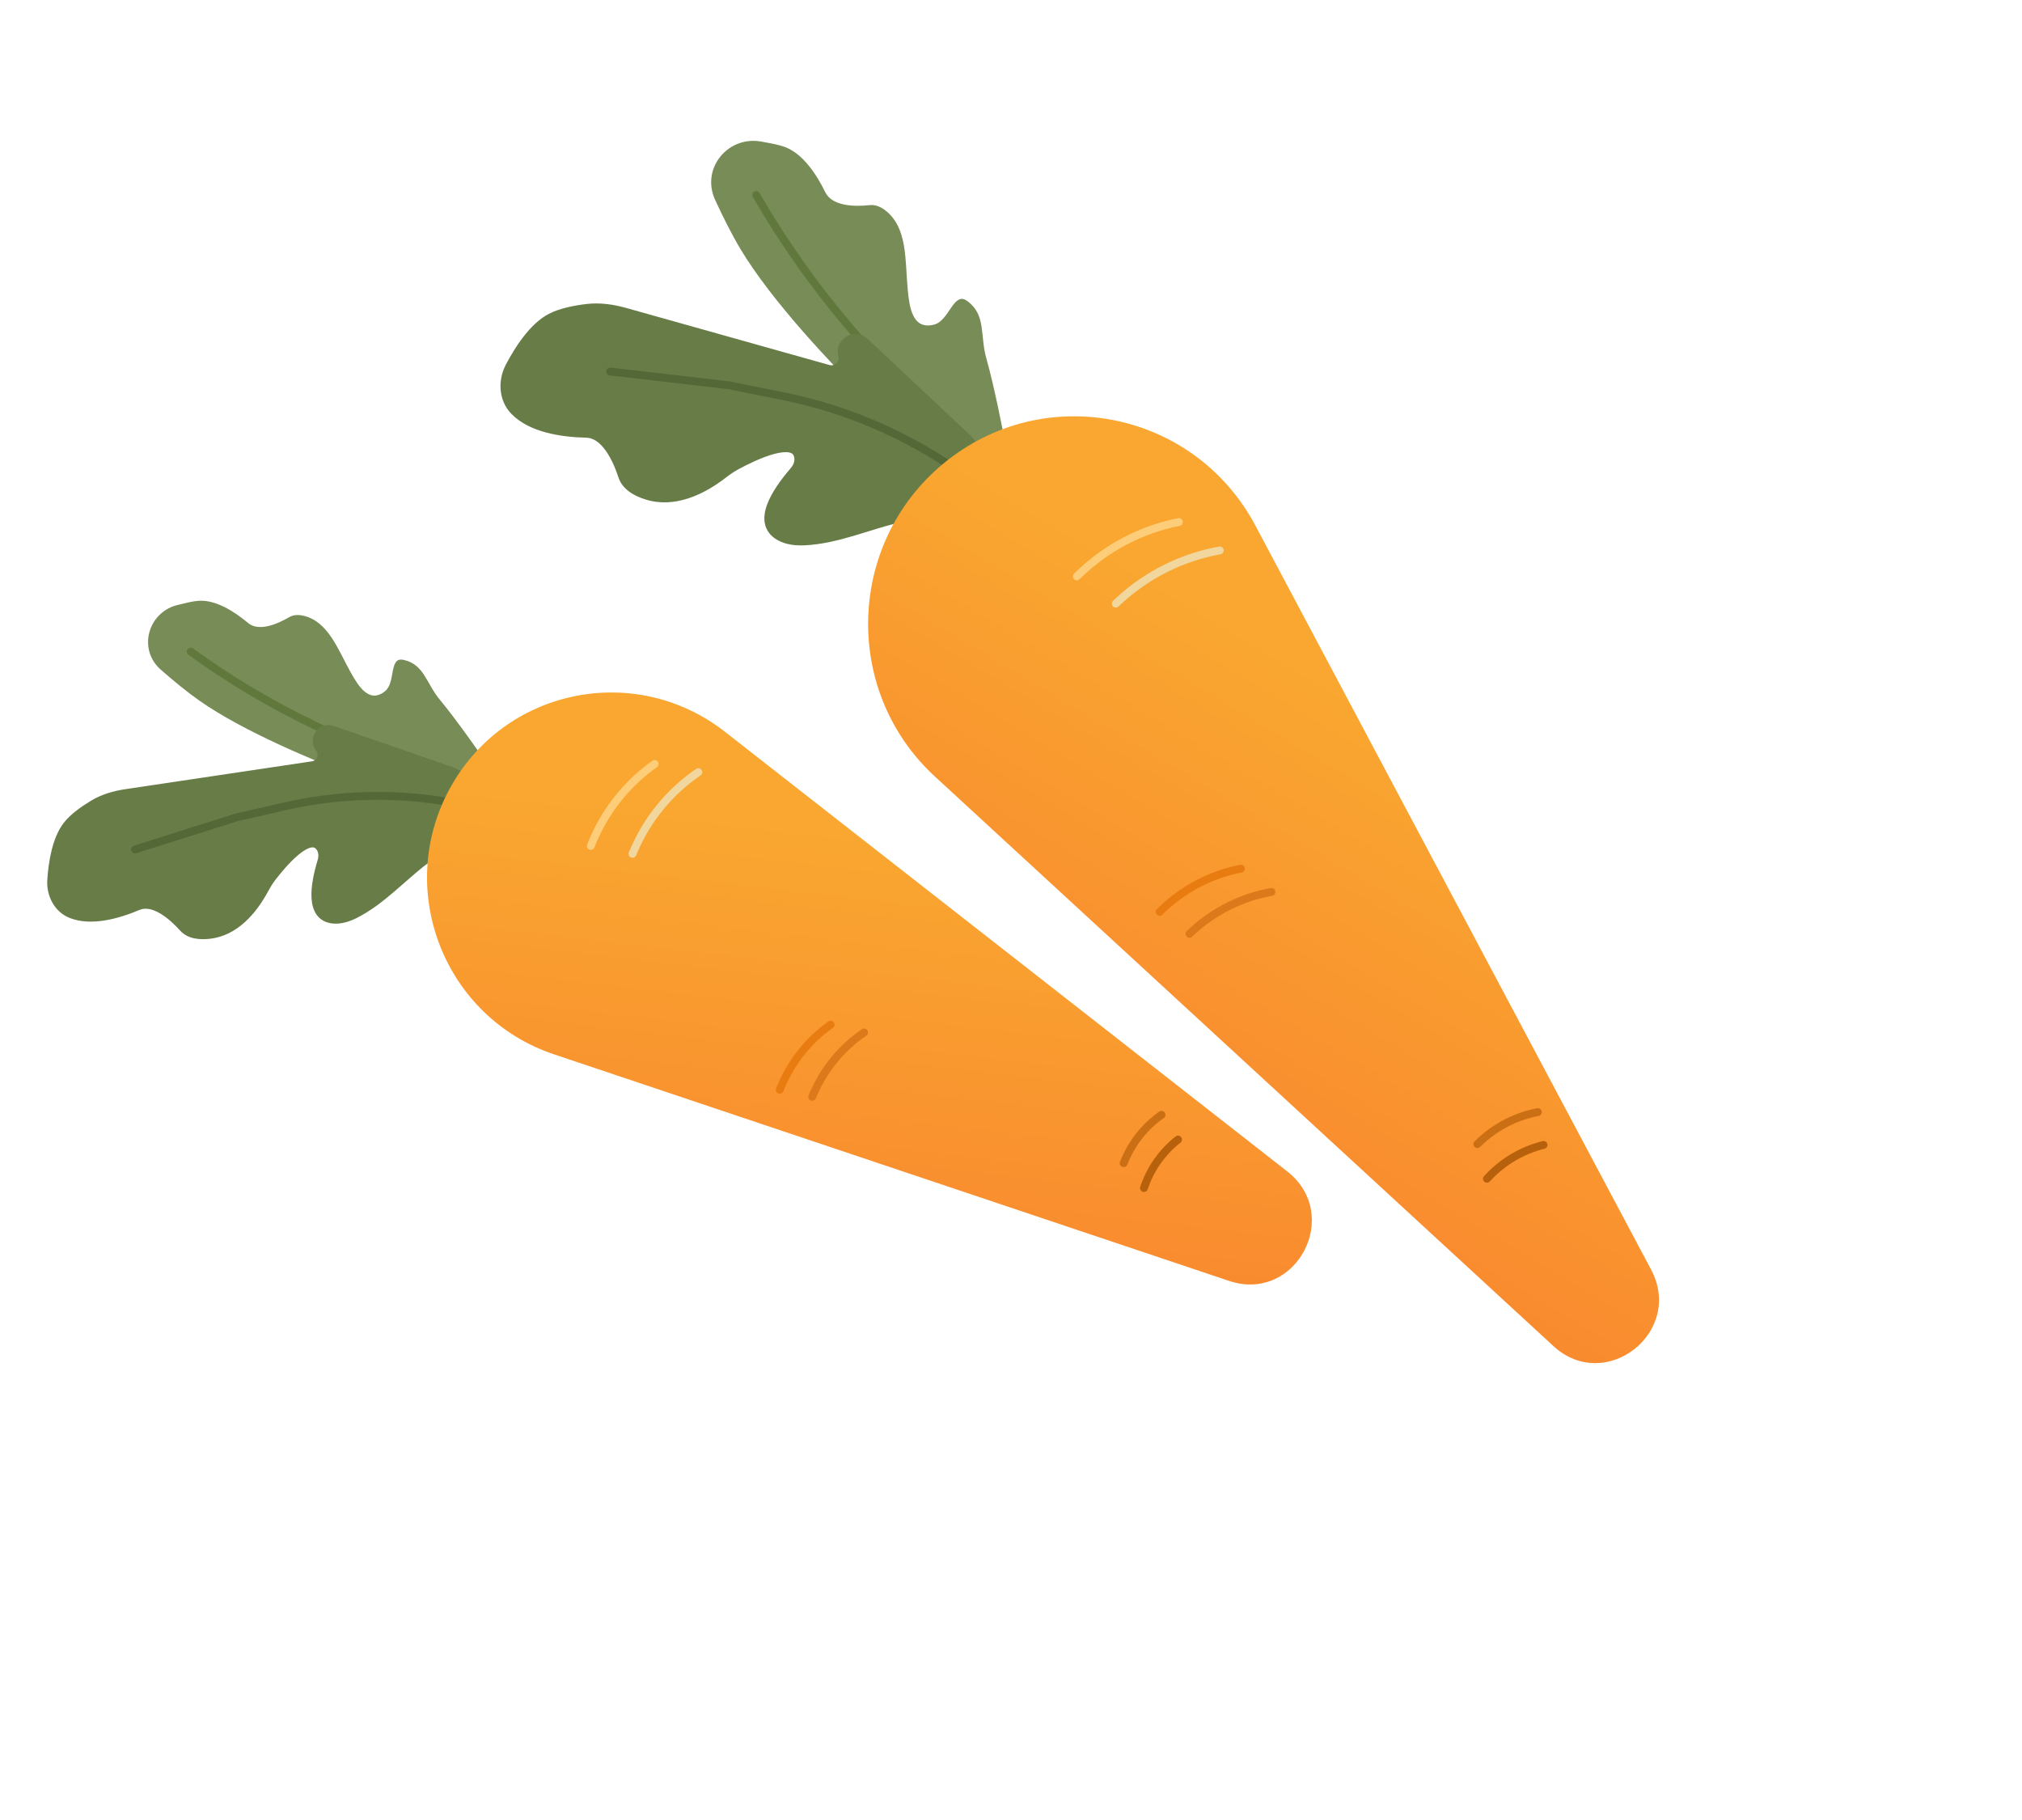 <svg width="270" height="243" viewBox="0 0 270 243" fill="none" xmlns="http://www.w3.org/2000/svg">
<g filter="url(#filter0_i_2989_161339)">
<path d="M47.468 108.204L61.353 107.784C64.394 107.692 66.118 104.236 64.375 101.724L64.371 101.718C64.308 101.626 61.061 96.924 58.716 94.106C56.933 91.963 56.638 89.417 53.928 88.814C53.87 88.801 53.811 88.79 53.751 88.781C51.953 88.493 52.837 91.834 51.419 92.985C49.305 94.7 47.861 92.305 46.835 90.485C45.149 87.49 43.851 83.676 40.519 82.91C39.836 82.753 39.173 82.774 38.613 83.103C37.015 84.041 34.555 85.073 33.132 83.882C31.223 82.284 28.767 80.755 26.491 80.918C25.73 80.973 24.655 81.241 24.244 81.349C24.131 81.379 24.018 81.406 23.904 81.43C19.797 82.287 18.314 87.348 21.478 90.12C23.172 91.604 24.955 93.071 26.564 94.205C32.544 98.421 42.278 102.38 46.551 104.018C47.431 104.356 47.572 105.563 46.792 106.093C45.84 106.74 46.32 108.239 47.468 108.204Z" fill="#778C56"/>
</g>
<path d="M25.462 86.992V86.992C30.68 90.781 36.231 94.084 42.046 96.857L43.666 97.63L63.638 104.981" stroke="#61783D" stroke-width="1.05" stroke-linecap="round"/>
<g filter="url(#filter1_i_2989_161339)">
<path d="M45.059 97.861L60.831 103.324C64.395 104.558 65.178 109.282 62.206 111.616L57.699 114.926C54.43 117.327 51.678 120.538 48.058 122.356C47.126 122.825 46.151 123.116 45.228 123.036C42.042 122.759 42.767 118.482 43.698 115.401C43.903 114.719 43.893 114.057 43.519 113.487C42.049 111.248 38.376 115.627 36.968 117.465C36.584 117.966 36.256 118.503 35.957 119.06C34.384 121.984 31.993 124.675 28.713 125.066C27.349 125.229 26.018 125.075 25.217 124.184C23.697 122.494 21.192 120.38 19.104 121.26C16.281 122.45 12.843 123.36 10.241 122.335C8.477 121.64 7.509 119.762 7.634 117.858C7.786 115.531 8.274 112.415 9.726 110.564C10.565 109.495 12.001 108.496 13.198 107.778C14.517 106.987 16.009 106.562 17.528 106.335L42.464 102.613C43.594 102.444 44.12 101.107 43.411 100.204C42.49 99.033 43.656 97.375 45.059 97.861Z" fill="#677C47"/>
<path fill-rule="evenodd" clip-rule="evenodd" d="M61.833 111.119C64.409 109.087 63.726 104.986 60.629 103.913L44.857 98.451C44.038 98.167 43.358 99.135 43.895 99.818C44.9 101.096 44.155 102.991 42.554 103.23L17.619 106.952C16.149 107.171 14.742 107.578 13.514 108.314C12.326 109.026 10.975 109.977 10.211 110.951C9.562 111.778 9.105 112.923 8.793 114.184C8.482 115.437 8.326 116.758 8.251 117.899C8.141 119.586 8.999 121.177 10.467 121.755C11.627 122.212 13.014 122.251 14.492 122.013C15.964 121.775 17.48 121.269 18.865 120.685C20.174 120.134 21.541 120.552 22.684 121.22C23.84 121.895 24.895 122.899 25.675 123.766C26.263 124.42 27.318 124.606 28.64 124.448C31.612 124.093 33.869 121.634 35.413 118.763C35.722 118.187 36.068 117.62 36.478 117.084C37.187 116.16 38.493 114.556 39.83 113.463C40.489 112.924 41.223 112.452 41.942 112.296C42.313 112.216 42.707 112.213 43.088 112.355C43.473 112.499 43.79 112.77 44.035 113.143C44.544 113.918 44.529 114.79 44.289 115.582C43.828 117.111 43.444 118.859 43.536 120.228C43.582 120.909 43.743 121.43 44.008 121.784C44.256 122.115 44.639 122.359 45.281 122.415C46.044 122.482 46.901 122.242 47.782 121.799C49.522 120.925 51.068 119.709 52.609 118.386C53.001 118.049 53.394 117.704 53.791 117.356C54.934 116.353 56.102 115.328 57.334 114.423L61.833 111.119ZM61.032 102.735C65.06 104.13 65.946 109.47 62.587 112.108C62.581 112.112 62.576 112.116 62.571 112.12L58.063 115.43C56.878 116.301 55.769 117.273 54.638 118.266C54.234 118.621 53.826 118.978 53.412 119.334C51.854 120.672 50.214 121.97 48.334 122.915C47.351 123.408 46.256 123.751 45.175 123.657C44.224 123.574 43.503 123.18 43.02 122.535C42.554 121.913 42.356 121.121 42.302 120.313C42.193 118.704 42.636 116.773 43.105 115.22C43.278 114.649 43.242 114.196 43.002 113.831C42.88 113.644 42.76 113.562 42.658 113.524C42.55 113.484 42.405 113.471 42.203 113.515C41.776 113.607 41.228 113.926 40.61 114.431C39.391 115.427 38.157 116.933 37.458 117.846C37.1 118.313 36.79 118.819 36.501 119.357C34.9 122.335 32.373 125.258 28.786 125.686C27.378 125.854 25.773 125.731 24.758 124.603C24.018 123.78 23.062 122.882 22.063 122.298C21.051 121.706 20.122 121.507 19.343 121.835C17.905 122.441 16.29 122.985 14.688 123.244C13.09 123.501 11.457 123.483 10.016 122.916C7.953 122.103 6.877 119.939 7.016 117.817C7.094 116.632 7.258 115.231 7.592 113.882C7.925 112.54 8.437 111.202 9.24 110.178C10.154 109.013 11.676 107.966 12.881 107.243C14.292 106.397 15.868 105.953 17.437 105.719L42.373 101.997C43.032 101.898 43.339 101.118 42.925 100.592C41.621 98.932 43.272 96.584 45.26 97.272L61.032 102.735Z" fill="#677C47"/>
</g>
<path d="M18.035 113.418L31.603 109.125L38.079 107.649C42.301 106.687 46.621 106.222 50.953 106.264V106.264C54.532 106.298 58.101 106.677 61.611 107.397L63.623 107.81" stroke="#546737" stroke-width="1.05" stroke-linecap="round"/>
<g filter="url(#filter2_i_2989_161339)">
<path d="M61.39 108.212C68.623 94.762 86.159 91.09 98.203 100.505L173.275 159.193C180.721 165.015 174.456 176.822 165.513 173.82L75.354 143.562C60.786 138.673 54.105 121.76 61.39 108.212Z" fill="url(#paint0_linear_2989_161339)"/>
</g>
<path d="M87.414 102V102C83.701 104.631 80.81 108.269 79.076 112.491L78.891 112.943" stroke="#FDCD7A" stroke-width="1.05" stroke-linecap="round"/>
<path d="M110.914 136.81V136.81C107.953 138.898 105.648 141.793 104.269 145.156L104.124 145.51" stroke="#E97C11" stroke-width="1.05" stroke-linecap="round"/>
<path d="M155.1 148.847V148.847C152.891 150.392 151.173 152.544 150.15 155.047L150.045 155.304" stroke="#CB6F15" stroke-width="1.05" stroke-linecap="round"/>
<path d="M93.249 103.097V103.097C89.449 105.686 86.466 109.313 84.65 113.553L84.459 113.999" stroke="#F1D79E" stroke-width="1.05" stroke-linecap="round"/>
<path d="M115.38 137.853V137.853C112.387 139.893 110.036 142.751 108.605 146.091L108.455 146.443" stroke="#DC791A" stroke-width="1.05" stroke-linecap="round"/>
<path d="M157.306 152.15V152.15C155.26 153.751 153.712 155.906 152.845 158.363L152.753 158.622" stroke="#B8610D" stroke-width="1.05" stroke-linecap="round"/>
<g filter="url(#filter3_i_2989_161339)">
<path d="M113.86 57.753L128.218 63.68C131.363 64.978 134.681 62.24 134.037 58.879L134.035 58.872C134.012 58.749 132.82 52.464 131.699 48.515C130.846 45.512 131.695 42.78 129.201 40.924C129.147 40.885 129.092 40.846 129.036 40.809C127.33 39.693 126.725 43.507 124.759 44.032C121.828 44.815 121.435 41.71 121.21 39.383C120.84 35.556 121.236 31.069 118.181 28.762C117.556 28.29 116.87 28.008 116.15 28.087C114.096 28.313 111.12 28.24 110.206 26.374C108.978 23.87 107.163 21.186 104.766 20.311C103.965 20.018 102.747 19.799 102.279 19.721C102.15 19.7 102.023 19.677 101.895 19.649C97.318 18.644 93.52 23.129 95.499 27.406C96.558 29.696 97.715 32.008 98.845 33.901C103.046 40.941 111.192 49.435 114.813 53.063C115.559 53.81 115.158 55.106 114.123 55.291C112.86 55.515 112.673 57.263 113.86 57.753Z" fill="#778C56"/>
</g>
<path d="M100.973 26.035V26.035C104.589 32.29 108.763 38.2 113.444 43.691L114.749 45.222L131.813 61.863" stroke="#61783D" stroke-width="1.05" stroke-linecap="round"/>
<g filter="url(#filter4_i_2989_161339)">
<path d="M116.065 46.095L129.695 58.888C132.775 61.779 131.443 66.958 127.357 67.979L121.264 69.294C116.845 70.248 112.588 72.266 108.074 72.464C106.911 72.515 105.785 72.366 104.879 71.862C101.753 70.121 104.423 66.089 106.763 63.37C107.28 62.769 107.568 62.089 107.444 61.335C106.954 58.378 101.23 61.166 98.964 62.397C98.346 62.733 97.769 63.13 97.213 63.562C94.289 65.826 90.634 67.477 87.111 66.376C85.645 65.917 84.357 65.151 83.941 63.875C83.153 61.456 81.551 58.151 79.023 58.094C75.606 58.016 71.687 57.371 69.494 55.134C68.007 53.617 67.867 51.259 68.854 49.372C70.058 47.068 71.963 44.111 74.279 42.887C75.617 42.18 77.534 41.818 79.079 41.633C80.783 41.43 82.496 41.679 84.149 42.143L111.273 49.757C112.503 50.102 113.642 48.978 113.326 47.732C112.915 46.115 114.852 44.958 116.065 46.095Z" fill="#677C47"/>
<path fill-rule="evenodd" clip-rule="evenodd" d="M127.201 67.301C130.746 66.407 131.899 61.909 129.223 59.398L115.593 46.605C114.886 45.941 113.756 46.617 113.995 47.56C114.444 49.324 112.829 50.916 111.087 50.427L83.963 42.813C82.364 42.365 80.746 42.136 79.16 42.325C77.627 42.508 75.819 42.86 74.6 43.504C73.565 44.051 72.581 45.01 71.694 46.154C70.811 47.29 70.056 48.567 69.465 49.697C68.591 51.368 68.749 53.384 69.986 54.646C70.964 55.643 72.362 56.318 73.977 56.751C75.587 57.183 77.362 57.36 79.038 57.398C80.623 57.434 81.829 58.486 82.694 59.691C83.569 60.909 84.193 62.416 84.597 63.658C84.902 64.595 85.896 65.267 87.316 65.711C90.508 66.71 93.92 65.233 96.791 63.01C97.367 62.564 97.976 62.143 98.636 61.784C99.776 61.165 101.833 60.127 103.69 59.623C104.606 59.375 105.568 59.23 106.372 59.399C106.787 59.487 107.19 59.665 107.514 59.983C107.842 60.306 108.043 60.728 108.125 61.221C108.295 62.245 107.886 63.127 107.284 63.827C106.124 65.175 104.943 66.783 104.42 68.222C104.16 68.938 104.088 69.544 104.199 70.026C104.302 70.477 104.583 70.902 105.214 71.253C105.962 71.67 106.945 71.817 108.043 71.769C110.213 71.673 112.34 71.14 114.509 70.495C115.061 70.331 115.618 70.158 116.179 69.985C117.799 69.484 119.453 68.973 121.118 68.614L127.201 67.301ZM130.166 58.379C133.647 61.647 132.142 67.5 127.523 68.655C127.516 68.657 127.509 68.659 127.501 68.66L121.408 69.975C119.806 70.321 118.236 70.806 116.634 71.301C116.061 71.478 115.484 71.656 114.9 71.83C112.707 72.482 110.448 73.057 108.104 73.16C106.877 73.214 105.606 73.063 104.545 72.471C103.612 71.952 103.054 71.22 102.852 70.34C102.657 69.492 102.813 68.593 103.122 67.744C103.737 66.052 105.061 64.285 106.24 62.915C106.673 62.411 106.842 61.932 106.762 61.45C106.721 61.203 106.636 61.065 106.548 60.98C106.457 60.889 106.315 60.81 106.089 60.762C105.611 60.661 104.908 60.735 104.049 60.968C102.356 61.427 100.418 62.398 99.292 63.01C98.716 63.322 98.171 63.697 97.634 64.114C94.656 66.419 90.759 68.246 86.906 67.041C85.394 66.568 83.81 65.708 83.284 64.092C82.9 62.915 82.33 61.56 81.574 60.507C80.809 59.44 79.951 58.811 79.007 58.79C77.266 58.75 75.373 58.566 73.621 58.096C71.874 57.628 70.217 56.863 69.002 55.624C67.264 53.851 67.143 51.15 68.242 49.048C68.856 47.874 69.654 46.52 70.605 45.296C71.549 44.079 72.676 42.948 73.957 42.271C75.416 41.5 77.442 41.128 78.997 40.942C80.819 40.725 82.627 40.993 84.334 41.472L111.458 49.086C112.176 49.288 112.841 48.632 112.656 47.905C112.074 45.615 114.818 43.975 116.536 45.586L130.166 58.379Z" fill="#677C47"/>
</g>
<path d="M81.475 49.601L97.256 51.43L104.516 52.885C109.268 53.838 113.893 55.342 118.299 57.369V57.369C121.932 59.04 125.397 61.058 128.648 63.394L130.524 64.743" stroke="#546737" stroke-width="1.05" stroke-linecap="round"/>
<g filter="url(#filter5_i_2989_161339)">
<path d="M128.07 64.135C141.524 53.716 161.028 57.918 169.027 72.958L221.87 172.312C226.313 180.666 215.777 188.919 208.832 182.524L126.235 106.473C113.641 94.878 114.519 74.629 128.07 64.135Z" fill="url(#paint1_linear_2989_161339)"/>
</g>
<path d="M157.417 69.698V69.698C152.442 70.683 147.847 73.075 144.17 76.593L143.782 76.963" stroke="#FDCD7A" stroke-width="1.05" stroke-linecap="round"/>
<path d="M165.694 115.978V115.978C161.731 116.753 158.07 118.655 155.144 121.457L154.841 121.748" stroke="#E97C11" stroke-width="1.05" stroke-linecap="round"/>
<path d="M205.349 148.482V148.482C202.398 149.047 199.671 150.459 197.496 152.546L197.278 152.756" stroke="#CB6F15" stroke-width="1.05" stroke-linecap="round"/>
<path d="M162.881 73.493V73.493C157.836 74.396 153.151 76.735 149.381 80.233L148.991 80.595" stroke="#F1D79E" stroke-width="1.05" stroke-linecap="round"/>
<path d="M169.777 119.086V119.086C165.802 119.797 162.111 121.64 159.141 124.396L158.834 124.681" stroke="#DC791A" stroke-width="1.05" stroke-linecap="round"/>
<path d="M206.113 152.866V152.866C203.304 153.563 200.75 155.056 198.754 157.167L198.547 157.386" stroke="#B8610D" stroke-width="1.05" stroke-linecap="round"/>
<defs>
<filter id="filter0_i_2989_161339" x="19.772" y="80.906" width="45.299" height="27.298" filterUnits="userSpaceOnUse" color-interpolation-filters="sRGB">
<feFlood flood-opacity="0" result="BackgroundImageFix"/>
<feBlend mode="normal" in="SourceGraphic" in2="BackgroundImageFix" result="shape"/>
<feColorMatrix in="SourceAlpha" type="matrix" values="0 0 0 0 0 0 0 0 0 0 0 0 0 0 0 0 0 0 127 0" result="hardAlpha"/>
<feOffset dy="-0.7"/>
<feComposite in2="hardAlpha" operator="arithmetic" k2="-1" k3="1"/>
<feColorMatrix type="matrix" values="0 0 0 0 0 0 0 0 0 0 0 0 0 0 0 0 0 0 0.25 0"/>
<feBlend mode="normal" in2="shape" result="effect1_innerShadow_2989_161339"/>
</filter>
<filter id="filter1_i_2989_161339" x="7.004" y="97.149" width="57.65" height="28.598" filterUnits="userSpaceOnUse" color-interpolation-filters="sRGB">
<feFlood flood-opacity="0" result="BackgroundImageFix"/>
<feBlend mode="normal" in="SourceGraphic" in2="BackgroundImageFix" result="shape"/>
<feColorMatrix in="SourceAlpha" type="matrix" values="0 0 0 0 0 0 0 0 0 0 0 0 0 0 0 0 0 0 127 0" result="hardAlpha"/>
<feOffset dx="-0.7" dy="-0.35"/>
<feComposite in2="hardAlpha" operator="arithmetic" k2="-1" k3="1"/>
<feColorMatrix type="matrix" values="0 0 0 0 0 0 0 0 0 0 0 0 0 0 0 0 0 0 0.25 0"/>
<feBlend mode="normal" in2="shape" result="effect1_innerShadow_2989_161339"/>
</filter>
<filter id="filter2_i_2989_161339" x="58.422" y="95.259" width="118.153" height="79.042" filterUnits="userSpaceOnUse" color-interpolation-filters="sRGB">
<feFlood flood-opacity="0" result="BackgroundImageFix"/>
<feBlend mode="normal" in="SourceGraphic" in2="BackgroundImageFix" result="shape"/>
<feColorMatrix in="SourceAlpha" type="matrix" values="0 0 0 0 0 0 0 0 0 0 0 0 0 0 0 0 0 0 127 0" result="hardAlpha"/>
<feOffset dx="-1.4" dy="-2.8"/>
<feComposite in2="hardAlpha" operator="arithmetic" k2="-1" k3="1"/>
<feColorMatrix type="matrix" values="0 0 0 0 0 0 0 0 0 0 0 0 0 0 0 0 0 0 0.25 0"/>
<feBlend mode="normal" in2="shape" result="effect1_innerShadow_2989_161339"/>
</filter>
<filter id="filter3_i_2989_161339" x="94.962" y="19.506" width="39.155" height="44.503" filterUnits="userSpaceOnUse" color-interpolation-filters="sRGB">
<feFlood flood-opacity="0" result="BackgroundImageFix"/>
<feBlend mode="normal" in="SourceGraphic" in2="BackgroundImageFix" result="shape"/>
<feColorMatrix in="SourceAlpha" type="matrix" values="0 0 0 0 0 0 0 0 0 0 0 0 0 0 0 0 0 0 127 0" result="hardAlpha"/>
<feOffset dy="-0.7"/>
<feComposite in2="hardAlpha" operator="arithmetic" k2="-1" k3="1"/>
<feColorMatrix type="matrix" values="0 0 0 0 0 0 0 0 0 0 0 0 0 0 0 0 0 0 0.25 0"/>
<feBlend mode="normal" in2="shape" result="effect1_innerShadow_2989_161339"/>
</filter>
<filter id="filter4_i_2989_161339" x="67.532" y="40.866" width="64.545" height="32.304" filterUnits="userSpaceOnUse" color-interpolation-filters="sRGB">
<feFlood flood-opacity="0" result="BackgroundImageFix"/>
<feBlend mode="normal" in="SourceGraphic" in2="BackgroundImageFix" result="shape"/>
<feColorMatrix in="SourceAlpha" type="matrix" values="0 0 0 0 0 0 0 0 0 0 0 0 0 0 0 0 0 0 127 0" result="hardAlpha"/>
<feOffset dx="-0.7" dy="-0.35"/>
<feComposite in2="hardAlpha" operator="arithmetic" k2="-1" k3="1"/>
<feColorMatrix type="matrix" values="0 0 0 0 0 0 0 0 0 0 0 0 0 0 0 0 0 0 0.25 0"/>
<feBlend mode="normal" in2="shape" result="effect1_innerShadow_2989_161339"/>
</filter>
<filter id="filter5_i_2989_161339" x="117.322" y="58.383" width="105.608" height="126.418" filterUnits="userSpaceOnUse" color-interpolation-filters="sRGB">
<feFlood flood-opacity="0" result="BackgroundImageFix"/>
<feBlend mode="normal" in="SourceGraphic" in2="BackgroundImageFix" result="shape"/>
<feColorMatrix in="SourceAlpha" type="matrix" values="0 0 0 0 0 0 0 0 0 0 0 0 0 0 0 0 0 0 127 0" result="hardAlpha"/>
<feOffset dx="-1.4" dy="-2.8"/>
<feComposite in2="hardAlpha" operator="arithmetic" k2="-1" k3="1"/>
<feColorMatrix type="matrix" values="0 0 0 0 0 0 0 0 0 0 0 0 0 0 0 0 0 0 0.25 0"/>
<feBlend mode="normal" in2="shape" result="effect1_innerShadow_2989_161339"/>
</filter>
<linearGradient id="paint0_linear_2989_161339" x1="137.92" y1="116.734" x2="127.918" y2="202.128" gradientUnits="userSpaceOnUse">
<stop stop-color="#F9A730"/>
<stop offset="1" stop-color="#F97A2E"/>
</linearGradient>
<linearGradient id="paint1_linear_2989_161339" x1="202.318" y1="107.856" x2="153.204" y2="190.189" gradientUnits="userSpaceOnUse">
<stop stop-color="#F9A730"/>
<stop offset="1" stop-color="#F97A2E"/>
</linearGradient>
</defs>
</svg>
